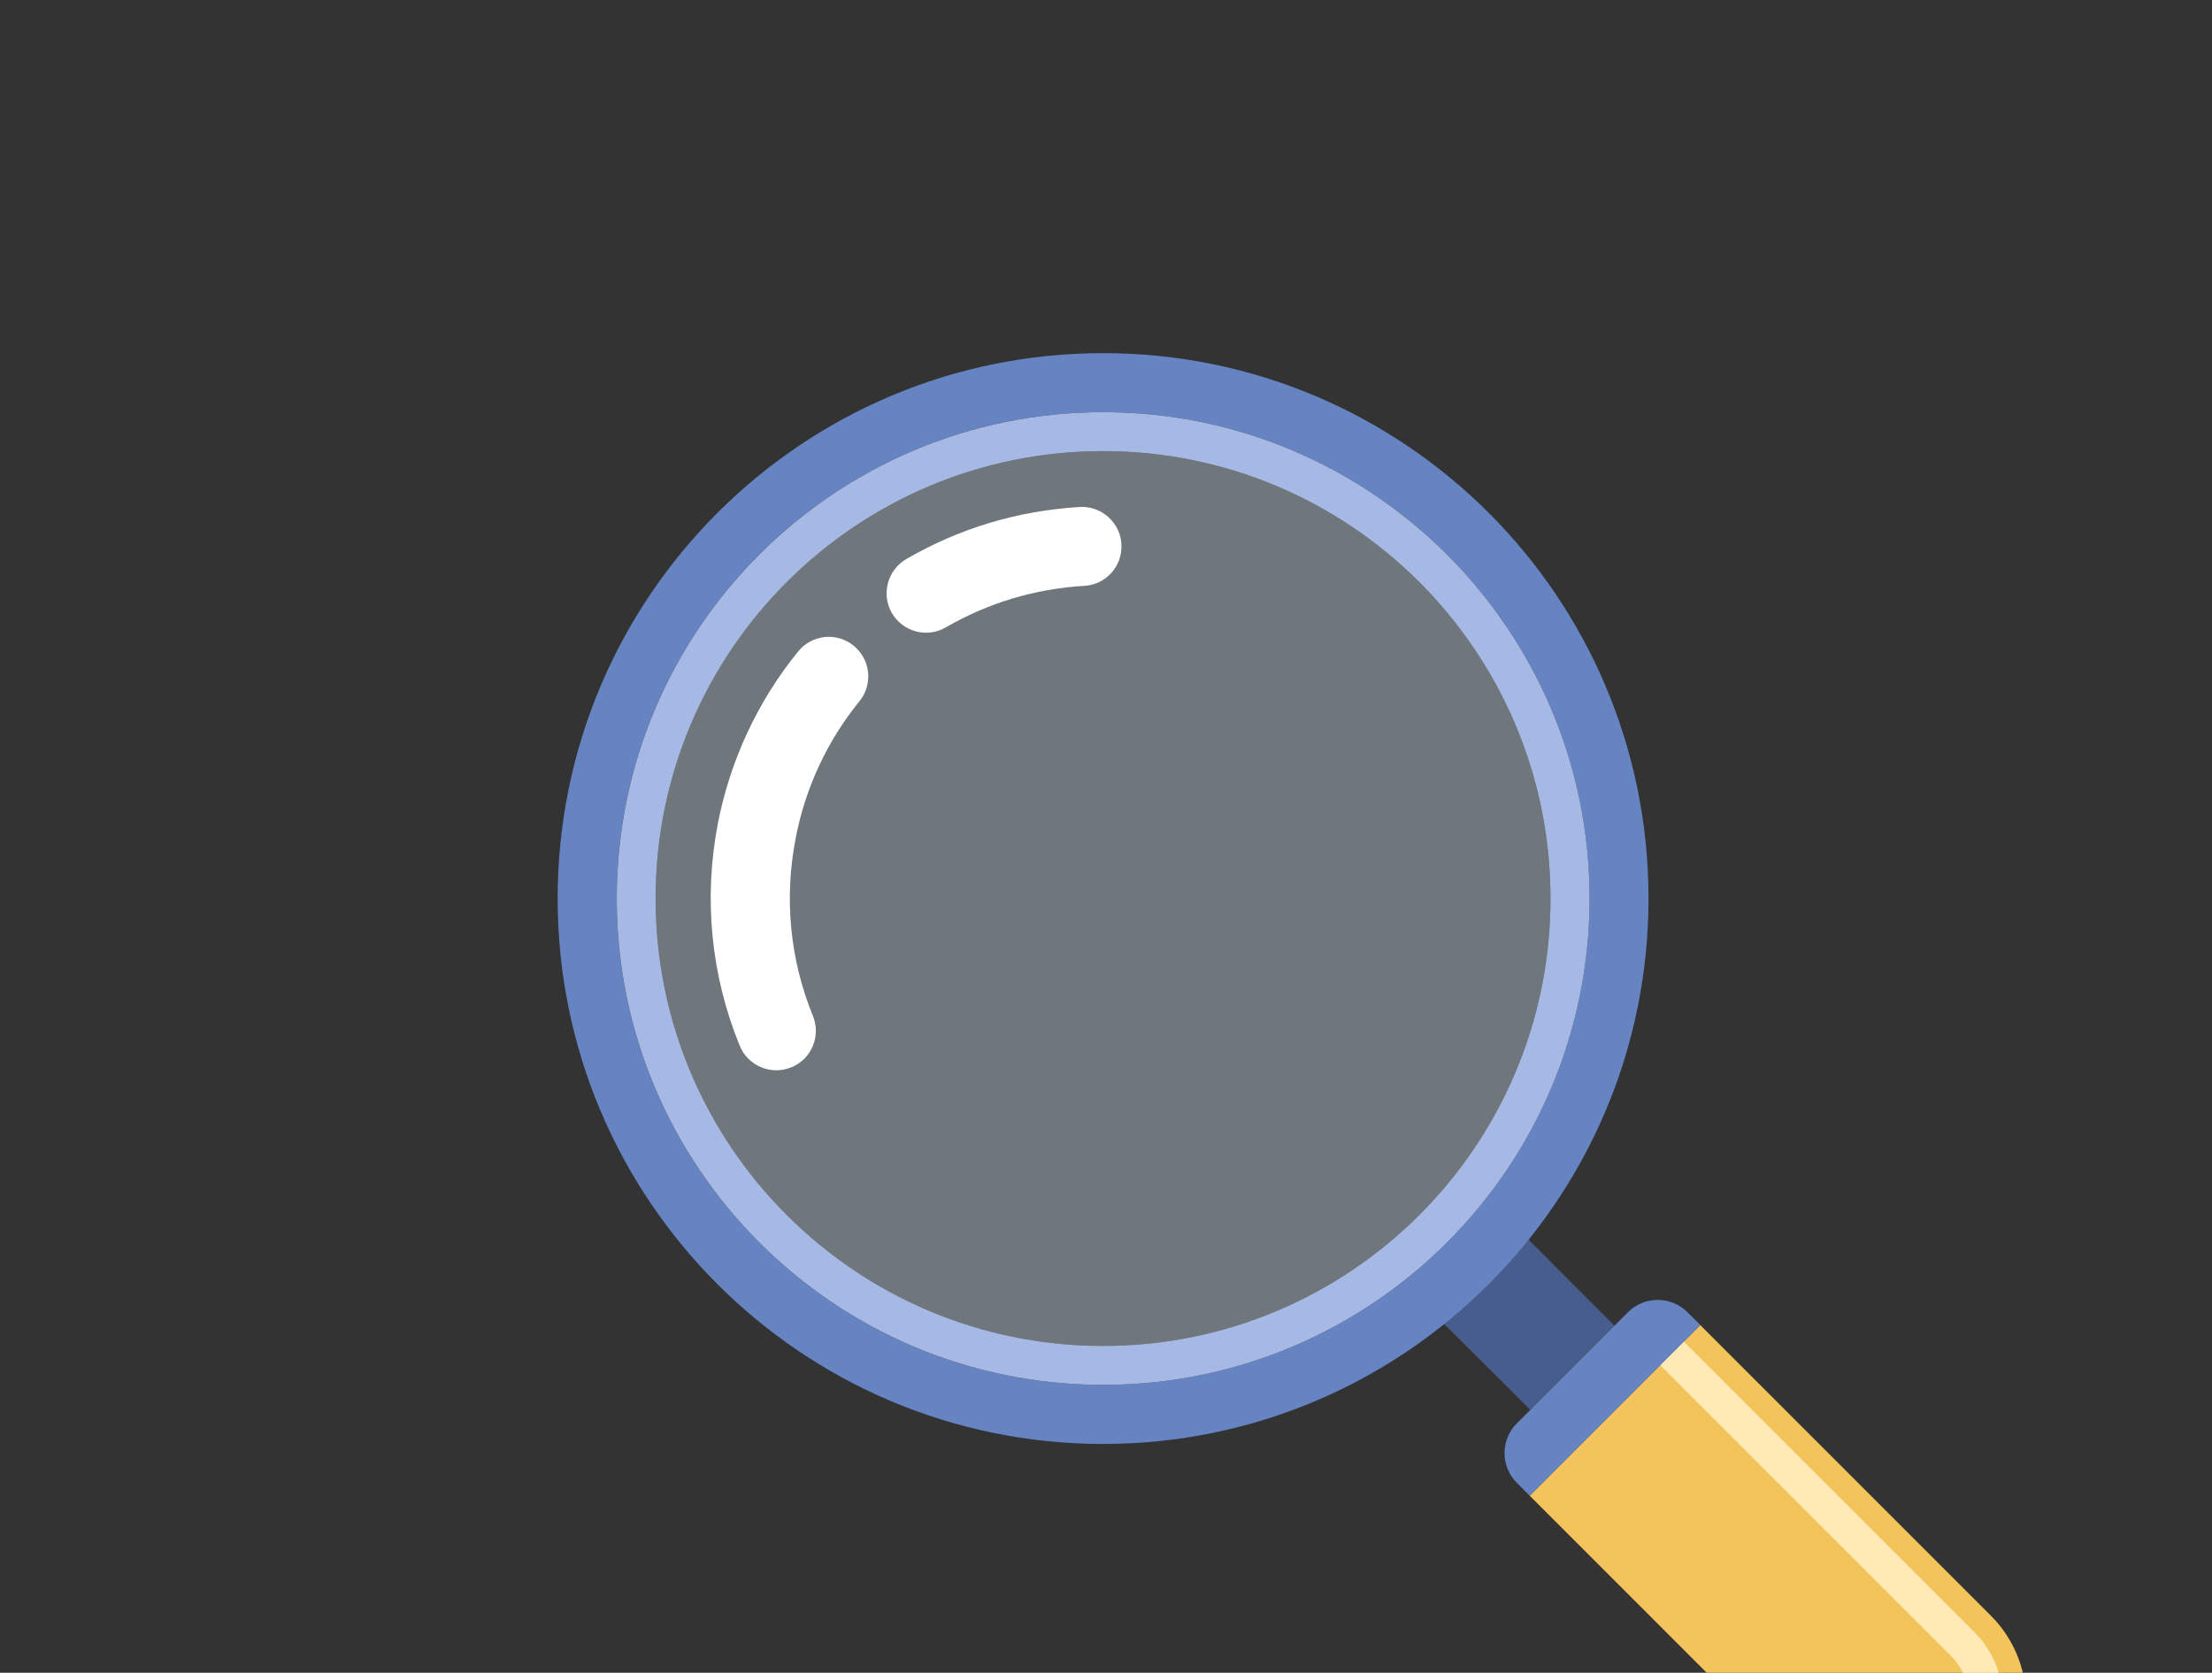 <svg width="119" height="90" viewBox="0 0 119 90" fill="none" xmlns="http://www.w3.org/2000/svg">
<rect x="0" y="0" width="119" height="90" fill="#333333" stroke="none"/>
<g clip-path="url(#clip0_1345_14411)">
<path d="M77.238 70.775L79.18 72.718L81.449 74.975L82.324 75.856L86.853 71.324L81.775 66.239L77.238 70.775Z" fill="#475D8D"/>
<path d="M91.471 71.294L107.098 86.921C108.274 88.094 109.004 89.721 108.999 91.511C108.999 93.304 108.274 94.93 107.098 96.107C105.926 97.278 104.303 98 102.51 98C101.657 98.002 100.813 97.835 100.025 97.509C99.238 97.184 98.522 96.706 97.92 96.103L82.293 80.474L91.471 71.294Z" fill="#F2C45B"/>
<path d="M89.316 73.454L90.586 72.182L106.216 87.811C107.203 88.799 107.745 90.112 107.744 91.51C107.744 92.912 107.2 94.228 106.216 95.217C106.045 95.382 105.817 95.475 105.579 95.476C105.34 95.477 105.11 95.383 104.94 95.214C104.592 94.862 104.592 94.297 104.94 93.947C105.592 93.297 105.948 92.428 105.948 91.508C105.95 91.057 105.862 90.611 105.69 90.194C105.518 89.778 105.264 89.4 104.945 89.082L89.316 73.454Z" fill="#FFEAB5"/>
<path d="M89.182 69.94C89.48 69.94 89.776 69.998 90.052 70.112C90.328 70.227 90.578 70.395 90.788 70.607L91.473 71.293L82.294 80.474L81.606 79.783C81.394 79.574 81.227 79.324 81.112 79.049C80.998 78.774 80.939 78.479 80.939 78.182C80.939 77.883 80.997 77.587 81.111 77.311C81.226 77.036 81.394 76.786 81.606 76.576L87.574 70.605C87.983 70.192 88.55 69.941 89.182 69.94ZM59.343 19C75.55 19 88.686 32.139 88.686 48.341C88.686 64.548 75.548 77.685 59.343 77.689C43.137 77.684 30 64.547 30 48.341C30 32.139 43.138 19 59.343 19ZM59.345 22.177C44.895 22.177 33.178 33.894 33.178 48.341C33.178 62.795 44.895 74.509 59.345 74.509C73.792 74.509 85.511 62.795 85.511 48.341C85.511 33.895 73.793 22.177 59.345 22.177Z" fill="#6683C2"/>
<path d="M59.347 22.177C73.795 22.177 85.514 33.895 85.514 48.341C85.513 62.795 73.794 74.509 59.347 74.509C44.897 74.509 33.18 62.795 33.18 48.341C33.18 33.894 44.897 22.177 59.347 22.177ZM59.342 24.27C46.05 24.271 35.27 35.053 35.27 48.342C35.27 61.64 46.047 72.415 59.342 72.415C72.634 72.415 83.413 61.641 83.413 48.342C83.413 35.053 72.634 24.27 59.342 24.27Z" fill="#A6B9E4"/>
<path d="M59.342 72.415C72.635 72.415 83.414 61.64 83.414 48.341C83.414 35.052 72.634 24.27 59.342 24.27C46.05 24.27 35.27 35.052 35.27 48.341C35.27 61.639 46.048 72.415 59.342 72.415Z" fill="#CEE2F2" fill-opacity="0.39"/>
<path d="M59.975 28.222C59.565 27.614 58.861 27.233 58.085 27.277C54.762 27.479 51.622 28.415 48.752 30.081C47.742 30.672 47.395 31.974 47.984 32.989C48.573 33.992 49.877 34.348 50.884 33.752C53.173 32.431 55.678 31.681 58.334 31.519C59.501 31.458 60.399 30.452 60.327 29.286C60.313 28.882 60.178 28.518 59.975 28.222ZM46.346 35.201C46.233 35.031 46.085 34.874 45.924 34.74C45.013 33.995 43.676 34.14 42.94 35.05C40.771 37.713 39.279 40.907 38.62 44.306C37.84 48.343 38.248 52.477 39.796 56.265C40.247 57.357 41.489 57.869 42.572 57.423C43.659 56.983 44.176 55.746 43.731 54.654C42.497 51.633 42.177 48.335 42.803 45.112C43.316 42.399 44.508 39.851 46.238 37.726C46.84 36.986 46.855 35.949 46.346 35.201Z" fill="white"/>
</g>
<defs>
<clipPath id="clip0_1345_14411">
<rect width="119" height="90" fill="white"/>
</clipPath>
</defs>
</svg>

